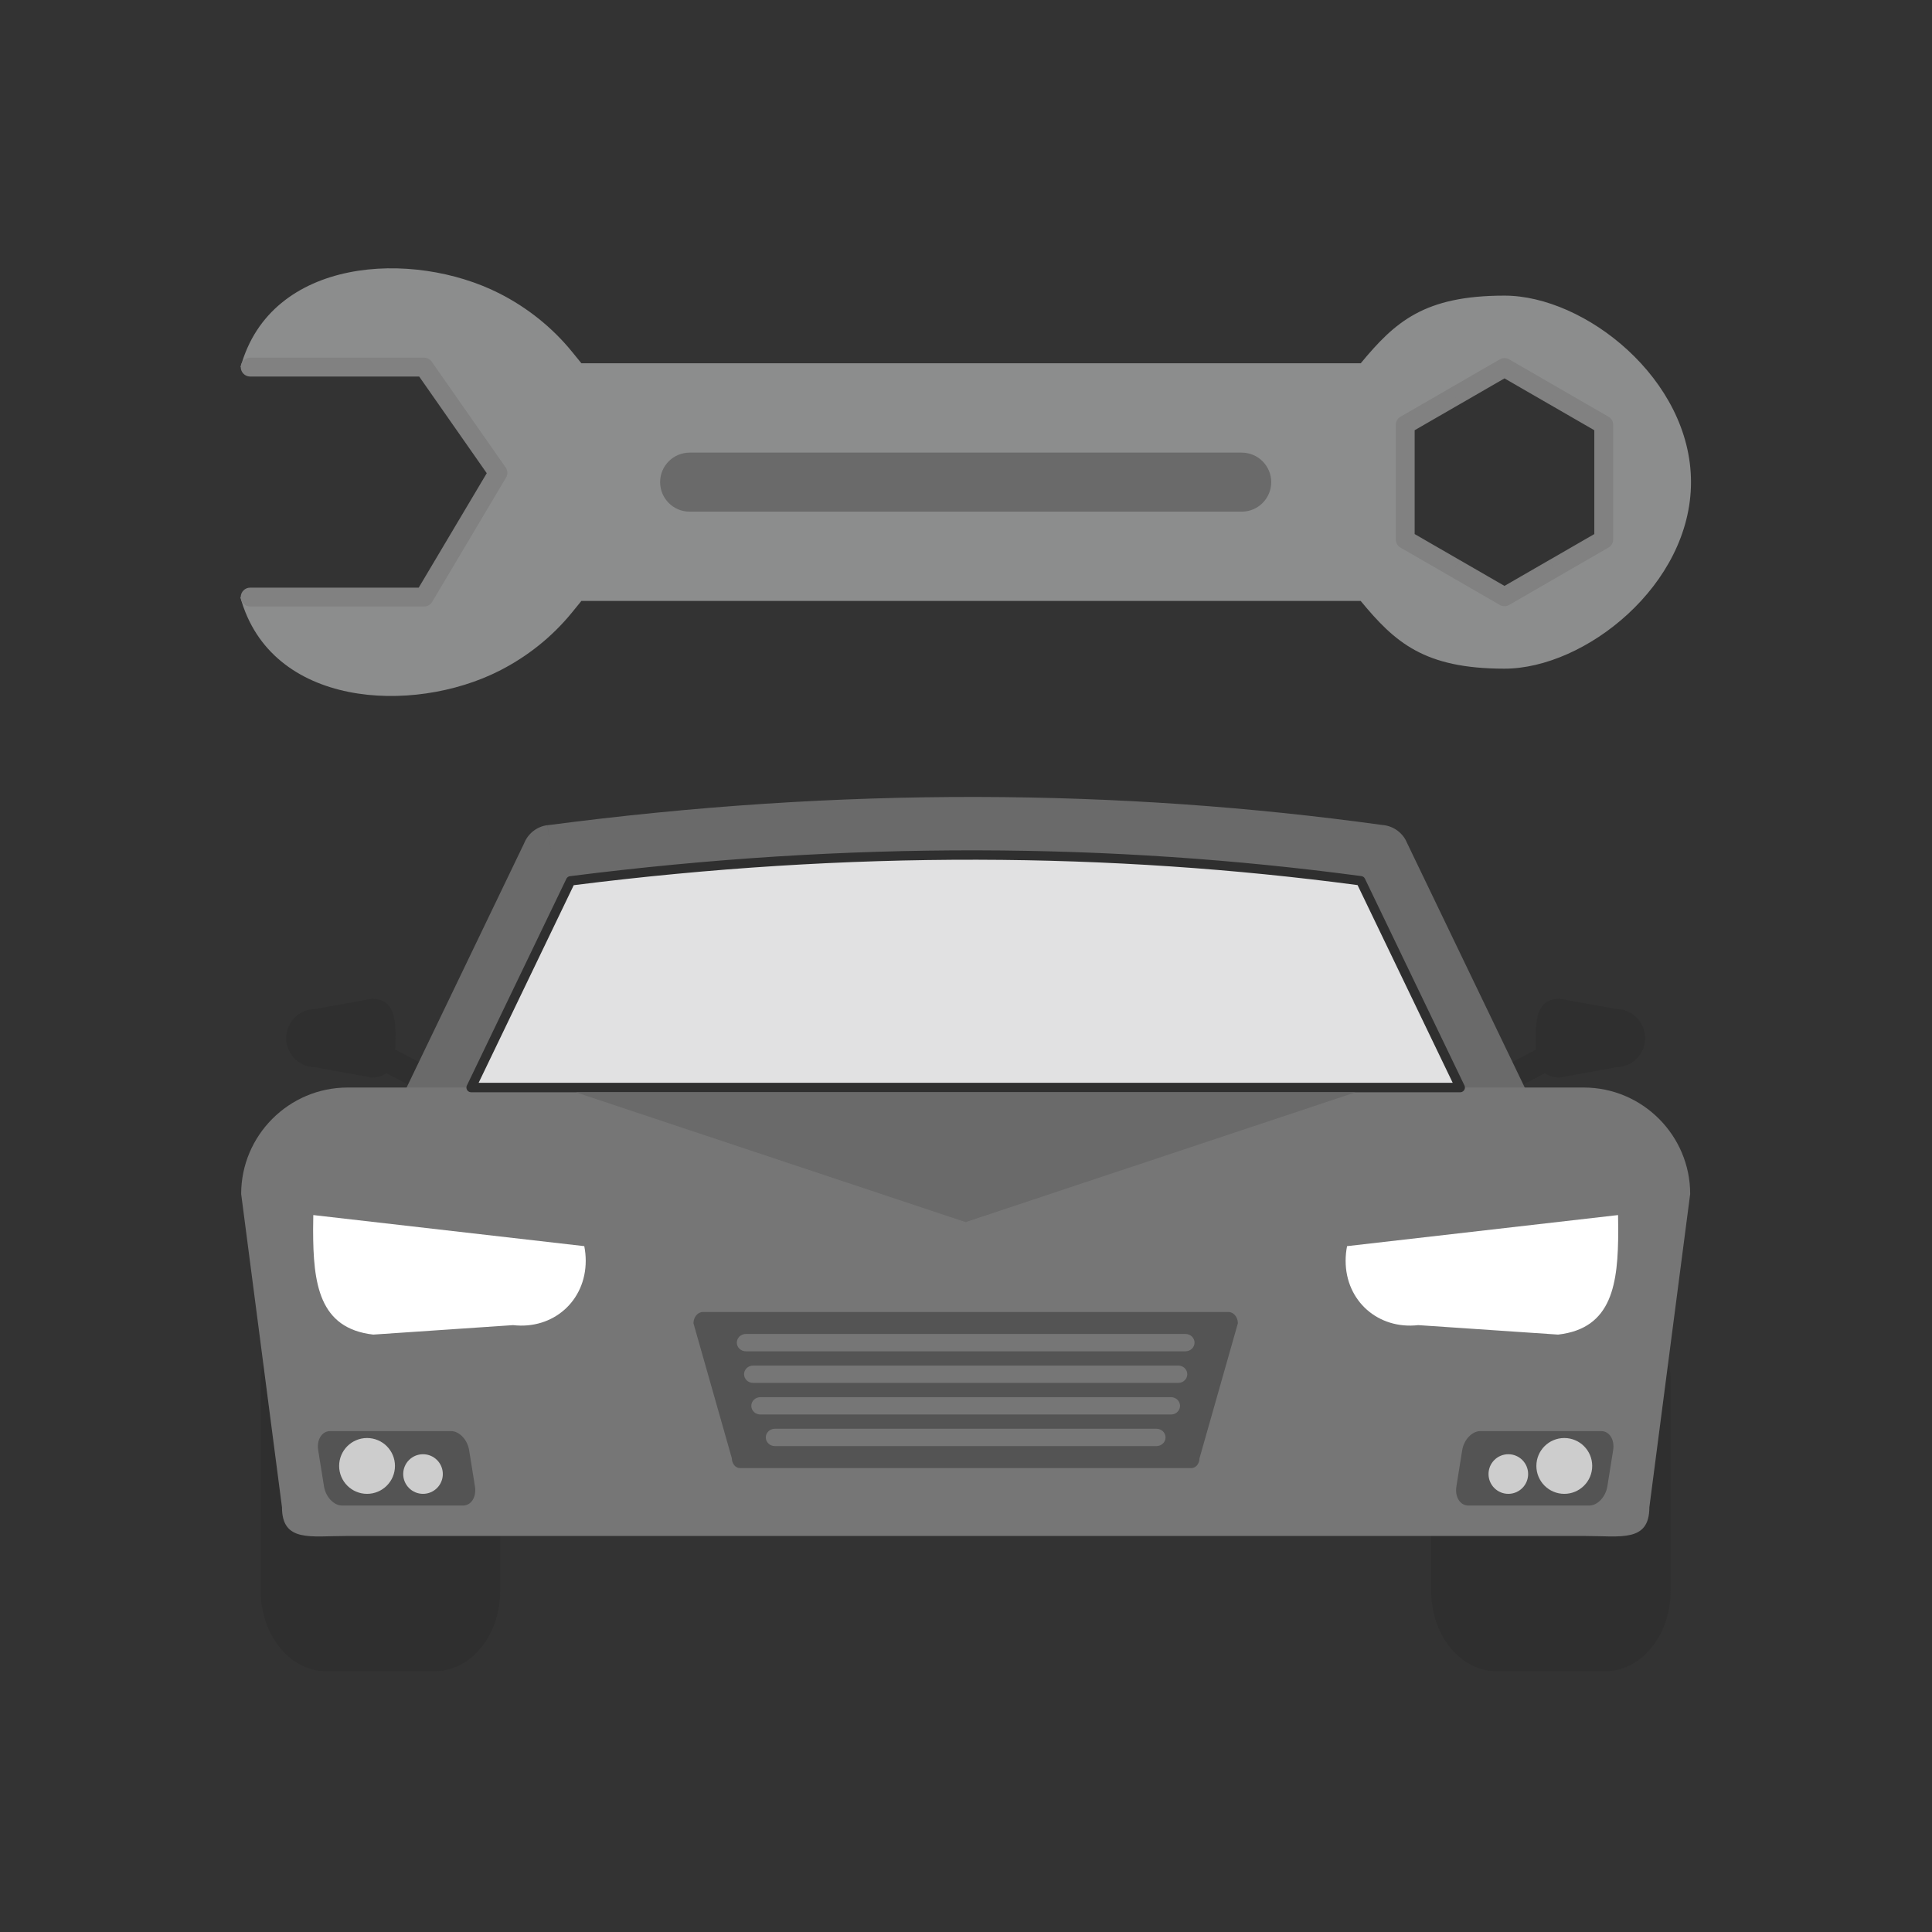 <?xml version="1.0" encoding="UTF-8"?>
<!DOCTYPE svg PUBLIC "-//W3C//DTD SVG 1.1//EN" "http://www.w3.org/Graphics/SVG/1.1/DTD/svg11.dtd">
<!-- Creator: CorelDRAW -->
<svg xmlns="http://www.w3.org/2000/svg" xml:space="preserve" width="2048px" height="2048px" style="shape-rendering:geometricPrecision; text-rendering:geometricPrecision; image-rendering:optimizeQuality; fill-rule:evenodd; clip-rule:evenodd"
viewBox="0 0 2048 2048"
 xmlns:xlink="http://www.w3.org/1999/xlink">
 <rect x="0" y="0" width="2048" height="2048" fill="#333333" stroke="none"/>
 <defs>
  <style type="text/css">
   <![CDATA[
    .fil11 {fill:none}
    .fil5 {fill:#545454}
    .fil8 {fill:#6A6A6A}
    .fil2 {fill:#767676}
    .fil9 {fill:#8C8D8D}
    .fil6 {fill:#CDCDCD}
    .fil4 {fill:#E1E1E2}
    .fil0 {fill:#2F2F2F;fill-rule:nonzero}
    .fil1 {fill:#6A6A6A;fill-rule:nonzero}
    .fil7 {fill:#767676;fill-rule:nonzero}
    .fil10 {fill:#818181;fill-rule:nonzero}
    .fil3 {fill:white;fill-rule:nonzero}
   ]]>
  </style>
 </defs>
 <g id="Layer_x0020_1">
  <g id="_613186864">
   <g>
    <path id="_613189624" class="fil0" d="M1701.6 1771.57l-115.173 0c-19.085,0 -36.417,-9.533 -48.959,-24.887 -12.543,-15.355 -20.329,-36.571 -20.329,-59.935l0 -225.676c0,-20.889 13.833,-37.824 30.896,-37.824l191.954 0c17.063,0 30.898,16.935 30.898,37.824l0 225.676c0,23.365 -7.787,44.58 -20.329,59.935 -12.543,15.354 -29.874,24.887 -48.958,24.887z"/>
    <path id="_613189576" class="fil0" d="M460.879 1771.57l-115.174 0c-19.084,0 -36.415,-9.533 -48.958,-24.887 -12.542,-15.355 -20.329,-36.571 -20.329,-59.935l0 -225.676c0,-20.889 13.834,-37.824 30.898,-37.824l191.954 0c17.063,0 30.896,16.935 30.896,37.824l0 225.676c0,23.365 -7.786,44.58 -20.329,59.935 -12.542,15.354 -29.872,24.887 -48.958,24.887z"/>
   </g>
   <g>
    <path id="_613189600" class="fil0" d="M1653.51 1058.72c-23.054,0 -25.557,18.691 -25.557,41.744 0,23.053 2.503,41.743 25.557,41.743l59.46 -10.846c17.062,0 30.896,-13.833 30.896,-30.896 0,-17.063 -13.834,-30.898 -30.896,-30.898l-59.46 -10.846z"/>
    <path id="_613189528" class="fil0" d="M1650.4 1130.95c8.284,-4.359 15,-14.609 15,-22.893 0,-8.284 -6.716,-11.466 -15,-7.107l-56.771 29.874c-8.284,4.359 -15,14.609 -15,22.893 0,8.284 6.716,11.466 15,7.107l56.771 -29.874z"/>
    <path id="_613189504" class="fil0" d="M393.796 1058.72c23.054,0 25.557,18.691 25.557,41.744 0,23.053 -2.503,41.743 -25.557,41.743l-59.46 -10.846c-17.062,0 -30.896,-13.833 -30.896,-30.896 0,-17.063 13.834,-30.898 30.896,-30.898l59.46 -10.846z"/>
    <path id="_613189096" class="fil0" d="M396.903 1130.95c-8.284,-4.359 -15,-14.609 -15,-22.893 0,-8.284 6.716,-11.466 15,-7.107l56.771 29.874c8.284,4.359 15,14.609 15,22.893 0,8.284 -6.716,11.466 -15,7.107l-56.771 -29.874z"/>
   </g>
   <path id="_613189336" class="fil1" d="M1569.2 1197.12c7.398,15.329 25.826,21.761 41.156,14.361 15.329,-7.398 21.761,-25.825 14.362,-41.156l-133.951 -278.357 0.066 -0.032c-4.995,-10.381 -15.033,-16.7 -25.759,-17.433 -139.017,-19.246 -281.991,-29.418 -429.272,-29.693 -147.725,-0.276 -299.439,9.444 -455.465,29.988l3.983 30.534 -4.033 -30.632c-11.5,1.514 -20.683,9.172 -24.687,19.235l-133.004 276.389c-7.4,15.331 -0.969,33.757 14.361,41.156 15.329,7.4 33.757,0.969 41.156,-14.361l126.75 -263.391c147.67,-18.747 291.219,-27.627 430.941,-27.366 138.895,0.26 274.341,9.594 406.605,27.275l126.793 263.482z"/>
   <path id="_613188928" class="fil2" d="M1678.86 1152.83c31.051,0 59.257,12.681 79.686,33.11 20.43,20.428 33.111,48.638 33.111,79.687l-43.263 332.137c0,37.348 -30.452,30.445 -67.801,30.445l-1313.88 0c-37.348,0 -67.798,6.902 -67.798,-30.445l-43.263 -332.137c0,-31.051 12.68,-59.258 33.109,-79.688 20.428,-20.428 48.637,-33.109 79.687,-33.109l1310.41 0z"/>
   <g>
    <path id="_613189192" class="fil3" d="M332.11 1288.02c-0.137,4.996 -0.19,10.117 -0.19,15.334 0,57.474 6.24,104.783 63.713,111.374l148.238 -10.039c42.537,4.878 77.027,-25.654 77.027,-68.195 0,-5.258 -0.529,-10.455 -1.533,-15.531l-287.255 -32.943z"/>
    <path id="_613188688" class="fil3" d="M1715.2 1288.02c0.137,4.996 0.19,10.117 0.19,15.334 0,57.474 -6.24,104.783 -63.713,111.374l-148.238 -10.039c-42.537,4.878 -77.027,-25.654 -77.027,-68.195 0,-5.258 0.529,-10.455 1.533,-15.531l287.255 -32.943z"/>
   </g>
   <path id="_613189120" class="fil4" d="M499.424 1152.83l1048.46 0 -105.477 -219.188c-132.265,-17.681 -267.71,-27.015 -406.605,-27.275 -139.722,-0.261 -283.271,8.62 -430.941,27.366l-105.435 219.097z"/>
   <path id="_613188280" class="fil0" d="M507.367 1147.83l1032.57 0 -100.865 -209.603c-65.081,-8.641 -131.01,-15.262 -197.817,-19.774 -67.761,-4.576 -136.24,-6.976 -205.458,-7.104 -69.658,-0.13 -140.373,2.026 -212.177,6.555 -70.926,4.474 -142.734,11.258 -215.442,20.432l-100.814 209.495zm1040.52 10.002l-1048.46 0c-0.729,0.001 -1.468,-0.158 -2.169,-0.495 -2.487,-1.196 -3.534,-4.187 -2.337,-6.674l4.506 2.169 -4.493 -2.169 105.282 -218.78c0.652,-1.632 2.148,-2.872 4.016,-3.109l0.63 4.961 -0.625 -4.942c74.035,-9.398 146.946,-16.319 218.763,-20.85 71.817,-4.531 142.742,-6.686 212.803,-6.555 69.676,0.13 138.372,2.53 206.121,7.104 67.65,4.569 134.552,11.319 200.732,20.157 1.769,0.09 3.437,1.119 4.258,2.826l-0.011 0.005 105.325 218.871c0.418,0.731 0.658,1.578 0.658,2.48 0,2.761 -2.239,5.001 -5.001,5.001z"/>
   <path id="_613187824" class="fil5" d="M745.111 1390.77l557.085 0c5.5,0 9.999,5.393 9.999,11.988l-40.7 143.171c0,5.666 -3.865,10.297 -8.589,10.297l-478.506 0c-4.724,0 -8.589,-4.631 -8.589,-10.297l-40.7 -143.171c0,-6.595 4.499,-11.988 9.999,-11.988z"/>
   <g>
    <g>
     <path id="_613188304" class="fil5" d="M349.998 1517.03l128.123 0c8.769,0 17.407,9.131 19.197,20.289l6.148 38.328c1.789,11.158 -3.921,20.289 -12.69,20.289l-128.123 0c-8.767,0 -17.406,-9.13 -19.197,-20.289l-6.146 -38.328c-1.789,-11.159 3.92,-20.289 12.689,-20.289z"/>
     <circle id="_613188016" class="fil6" cx="389.093" cy="1553.95" r="29.59"/>
     <circle id="_613188400" class="fil6" cx="448.415" cy="1562.54" r="20.994"/>
    </g>
    <g>
     <path id="_613187368" class="fil5" d="M1697.31 1517.03l-128.123 0c-8.769,0 -17.407,9.131 -19.197,20.289l-6.148 38.328c-1.789,11.158 3.921,20.289 12.69,20.289l128.123 0c8.767,0 17.406,-9.13 19.197,-20.289l6.146 -38.328c1.789,-11.159 -3.92,-20.289 -12.689,-20.289z"/>
     <circle id="_613187080" class="fil6" cx="1658.21" cy="1553.95" r="29.59"/>
     <circle id="_613187464" class="fil6" cx="1598.89" cy="1562.54" r="20.994"/>
    </g>
   </g>
   <g>
    <path id="_613187704" class="fil7" d="M790.66 1414.06c-5.302,0 -9.6,4.114 -9.6,9.188 0,5.074 4.298,9.188 9.6,9.188l465.987 0c5.302,0 9.6,-4.114 9.6,-9.188 0,-5.074 -4.298,-9.188 -9.6,-9.188l-465.987 0z"/>
    <path id="_613187152" class="fil7" d="M798.34 1447.56c-5.302,0 -9.6,4.114 -9.6,9.188 0,5.074 4.298,9.188 9.6,9.188l450.628 0c5.302,0 9.6,-4.114 9.6,-9.188 0,-5.074 -4.298,-9.188 -9.6,-9.188l-450.628 0z"/>
    <path id="_613187488" class="fil7" d="M806.02 1481.06c-5.302,0 -9.6,4.114 -9.6,9.188 0,5.074 4.298,9.188 9.6,9.188l435.267 0c5.302,0 9.6,-4.114 9.6,-9.188 0,-5.074 -4.298,-9.188 -9.6,-9.188l-435.267 0z"/>
    <path id="_613187584" class="fil7" d="M821.379 1514.55c-5.302,0 -9.601,4.114 -9.601,9.188 0,5.074 4.299,9.188 9.601,9.188l404.548 0c5.302,0 9.601,-4.114 9.601,-9.188 0,-5.074 -4.299,-9.188 -9.601,-9.188l-404.548 0z"/>
   </g>
   <polygon id="_613186744" class="fil8" points="1437.08,1157.83 610.221,1157.83 1023.65,1295.48 "/>
  </g>
  <g id="_613186360">
   <path id="_613186384" class="fil9" d="M1594.81 389.587l52.612 30.377 52.613 30.376 0 60.752 0 60.752 -52.613 30.376 -52.612 30.377 -52.612 -30.377 -52.613 -30.376 0 -60.752 0 -60.752 52.613 -30.376 52.612 -30.377zm-1066.98 111.606l-78.311 131.732 -194.753 0c31.933,117.292 182.656,124.686 274.436,78.214 29.639,-15.008 56.06,-36.014 77.053,-61.789l10.028 -12.313 826.098 0c36.266,43.843 67.155,71.778 152.425,71.778 85.27,0 197.723,-88.524 197.723,-197.723 0,-109.199 -112.475,-197.723 -197.723,-197.723 -85.247,0 -116.074,27.894 -152.341,71.679l-826.182 0 -10.028 -12.313c-20.992,-25.775 -47.413,-46.782 -77.052,-61.791 -91.837,-46.504 -242.247,-38.622 -274.166,78.214l194.482 0 78.311 112.035z"/>
   <path id="_613186456" class="fil8" d="M731.038 479.805c-17.277,0 -31.285,14.008 -31.285,31.286 0,17.277 14.008,31.285 31.285,31.285l585.228 0c17.277,0 31.285,-14.008 31.285,-31.285 0,-17.278 -14.008,-31.286 -31.285,-31.286l-585.228 0z"/>
   <path id="_613186888" class="fil10" d="M1690.04 456.063l-47.574 -27.467 4.961 -8.633 -5 8.66c-0.2,-0.116 -0.393,-0.236 -0.582,-0.363l-47.03 -27.155 -47.613 27.49 -5 -8.633 5 8.66c-0.27,0.156 -0.546,0.298 -0.824,0.426l-46.788 27.013 0 55.029 0 55.029 47.574 27.467 -4.961 8.633 5 -8.66c0.2,0.116 0.393,0.236 0.582,0.363l47.03 27.155 47.613 -27.49 5 8.633 -5 -8.66c0.27,-0.156 0.546,-0.298 0.824,-0.426l46.788 -27.013 0 -55.029 0 -55.029zm-37.623 -44.715l51.774 29.891c3.45,1.577 5.85,5.059 5.85,9.1l0 60.752 0 60.725 0 0.027c-0.004,3.454 -1.796,6.81 -5.001,8.66l-5 -8.66 4.961 8.633 -51.795 29.903c-0.249,0.176 -0.509,0.344 -0.78,0.5l-0.012 -0.02 -51.997 30.021c-3.071,2.073 -7.179,2.352 -10.603,0.376l5 -8.66 -5 8.633 -52.015 -30.032c-0.201,-0.099 -0.4,-0.204 -0.598,-0.318l0.012 -0.02 -0.012 -0.007 0.009 -0.017 -51.774 -29.891c-3.45,-1.577 -5.85,-5.059 -5.85,-9.1l0 -60.752 0 -60.725 0 -0.027c0.004,-3.454 1.796,-6.81 5.001,-8.66l5 8.66 -4.961 -8.633 51.795 -29.903c0.249,-0.176 0.509,-0.344 0.78,-0.5l0.012 0.02 51.997 -30.021c3.071,-2.073 7.179,-2.352 10.603,-0.376l-5 8.66 5 -8.633 52.015 30.032c0.201,0.099 0.4,0.204 0.598,0.318l-0.012 0.02 0.012 0.007 -0.009 0.017z"/>
   <path id="_613186624" class="fil10" d="M265.2 622.924c-5.523,0 -10,4.478 -10,10 0,5.523 4.478,10 10,10l184.324 0c3.888,0 7.258,-2.219 8.913,-5.46l77.979 -131.172 0.015 0.009c2.239,-3.768 1.717,-8.412 -0.966,-11.577l-77.777 -111.271 -8.164 5.704 8.196 -5.728c-1.943,-2.779 -5.043,-4.269 -8.196,-4.271l0 -0.001 -184.324 0c-5.523,0 -10,4.478 -10,10 0,5.523 4.478,10 10,10l179.164 0 71.612 102.45 -72.118 121.316 -178.657 0z"/>
  </g>
 </g>
 <rect class="fil11" width="2048" height="2048"/>
</svg>
